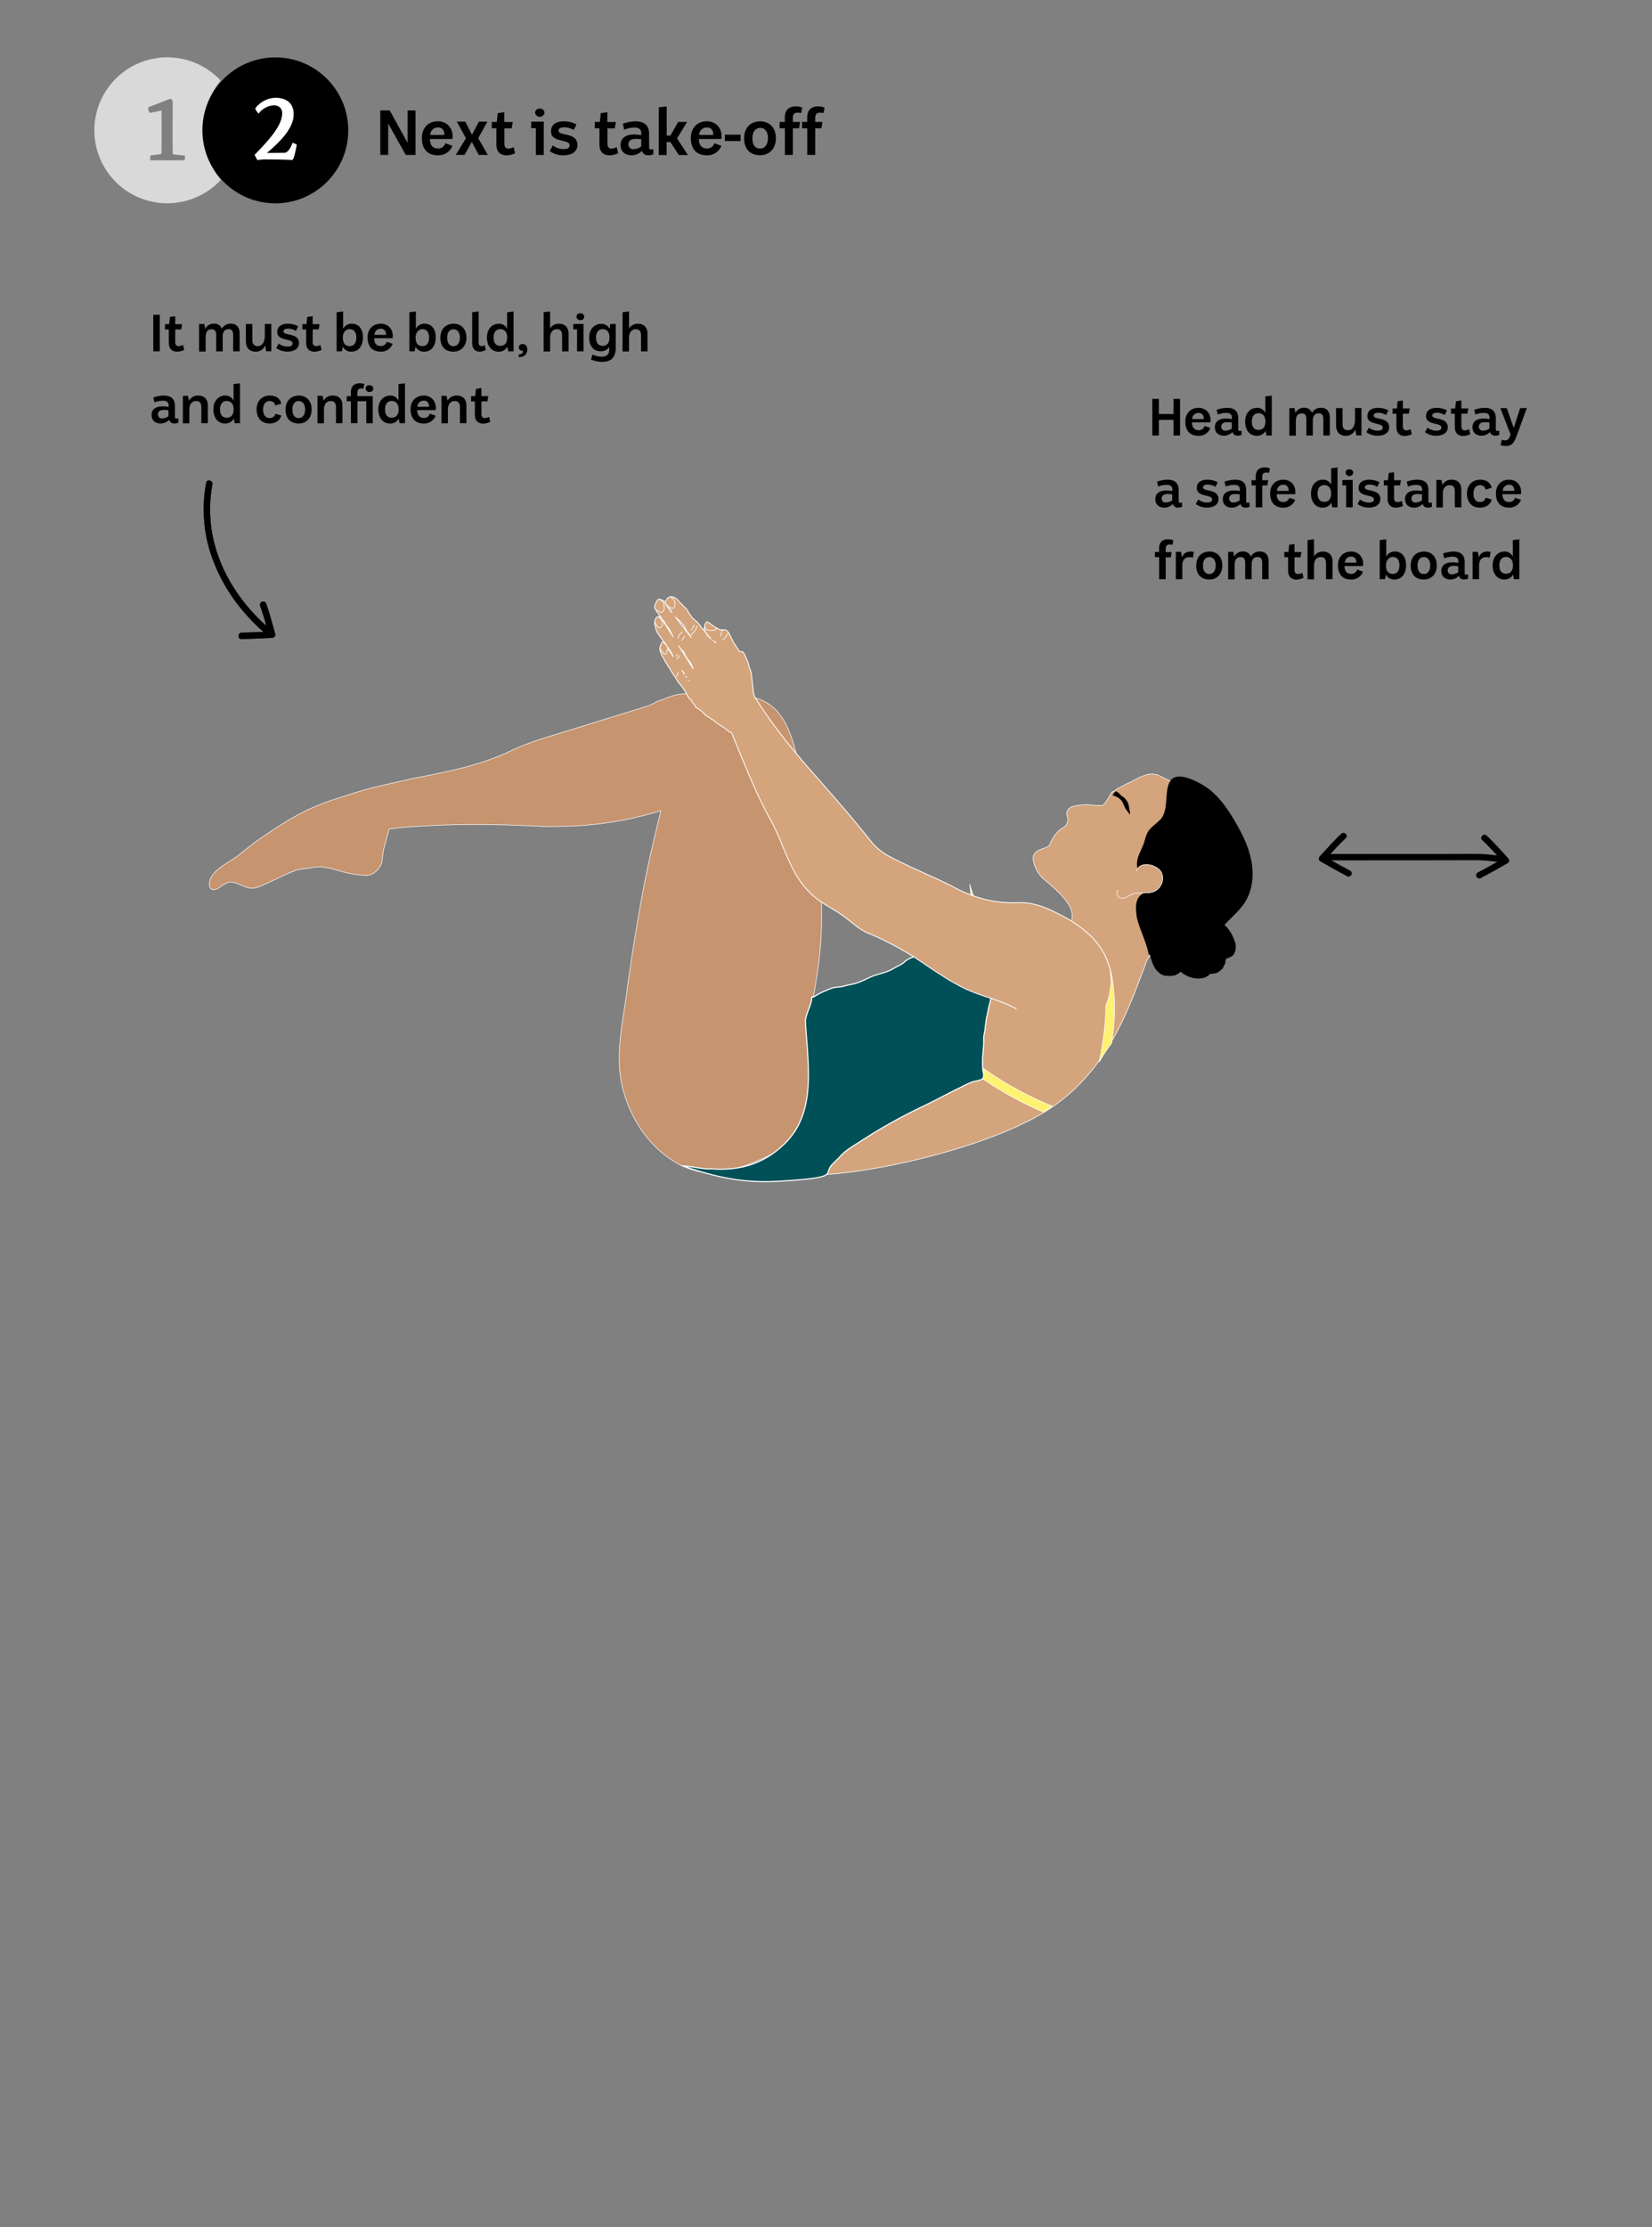 <svg id="Layer_1" data-name="Layer 1" xmlns="http://www.w3.org/2000/svg" viewBox="0 0 780 1051.14"><rect x="0" y="0" width="780" height="1051.14" fill="#808080" stroke="none"/><defs><style>.cls-1{fill:#fff171;stroke-width:0.3px;}.cls-1,.cls-2,.cls-3,.cls-4,.cls-5,.cls-6,.cls-7{stroke:#fff;stroke-miterlimit:10;}.cls-2,.cls-3,.cls-6,.cls-7{fill:#d4a47c;}.cls-2{stroke-width:0.31px;}.cls-3{stroke-width:0.28px;}.cls-4{fill:#c6946f;stroke-width:0.27px;}.cls-5{fill:#005058;stroke-width:0.53px;}.cls-6{stroke-width:0.41px;}.cls-7{stroke-width:0.32px;}.cls-8,.cls-9{fill:#fff;}.cls-8{opacity:0.7;}</style></defs><path class="cls-1" d="M461.4,427.44a102.16,102.16,0,0,1-3.55-10.15,96.15,96.15,0,0,1,.19,24.56c-1.11,9.89-3.41,19.85-7.6,28.27a39.44,39.44,0,0,1-3.5,5.81,27.65,27.65,0,0,1-2.1,2.55c-1.15,1.25-.67,3.14-1.14,4.86-.6,2.17,2,3.1,2.62,1a13.35,13.35,0,0,0,.43-3.28c5.42-5.89,8.87-14.5,11.13-23.11a111,111,0,0,0,3.53-30.07C461.41,427.7,461.4,427.57,461.4,427.44Z"/><path class="cls-2" d="M546.25,428.17c-1.45.71-2.92,0-4.41.1s-2.39.85-3.82,1.48c-3.15,1.39-6.43,3-9.67,4.15-3.46,1.2-8.21,3-10.05,6.51a63.89,63.89,0,0,0-2.45,6.53c-2.5-.14-5.19-.68-7.09-.76-3.06-.14-6.33.25-9.36-.15-1.89-.25-3.32-1.41-5.08-1.79s-3.05.08-4.71.15c-2.52.1-4.89-.48-7.39.08a48.28,48.28,0,0,0-6.5,2.48c-7.13,2.8-12.15,8.5-17.6,13.5-5.67,5.2-11.81,9.76-17.58,14.84-10.27,9-19.83,19.1-29.83,28.6-3.79,3.61-8.19,7.61-10.28,12.47-1.13,2.63-2,5.45-3,8.12-1.86,4.69-2.31,10.07-2.81,15.1-.26,2.51-28.06,13.13-27.18,15.46,1.13,3,14.16-.31,17.16-.4,30.88-.92,85.55-14.34,111.28-31.48,20.34-13.54,31.74-33.54,40.28-55.77l4.17-10.86c.55-1.43.91-3.23,1.84-4.45,1.23-1.63,5.84-4.55,7.81-3.44Z"/><path class="cls-3" d="M547.83,433.3c1.19-.44-.82,9.89.44,10.68s.2,2.3-.14,3.41c-.27.91-.09,1.83-.3,2.76a7.64,7.64,0,0,0-.47,2,6.51,6.51,0,0,0,1.84,4.37c1.42,1.17,3.47.84,5,1.79a5.8,5.8,0,0,1,1.5,1.7,2.77,2.77,0,0,1,1.25-1.21c3.66-1.82,7.7-1,11.6-1.49a19.78,19.78,0,0,0-.32-3.58,30.27,30.27,0,0,1-.35-5.63c0-1.7-.41-3.18.58-4.55.75-1.05,2.05-1.53,2.79-2.57a23,23,0,0,1,1.39-2.22,31.09,31.09,0,0,1,3.11-2.74c2.3-2,4.47-4.27,6.69-6.39a25.43,25.43,0,0,0,5.83-7.93,20.51,20.51,0,0,0,1.55-9.85,45.71,45.71,0,0,0-1.06-7.7A77.45,77.45,0,0,0,585,393.47c-1.68-3.91-5-7.67-8.08-10.52-2.3-2.11-4.17-4.48-6.74-6.36a26.47,26.47,0,0,0-8.69-3.79c-2.63-.73-4.67-2.16-7-3.5-1.14-.67-2.51-.8-3.73-1.46a30.67,30.67,0,0,0-4.44-2.13c-3-1-5.49.09-8.24,1.16-1.84.72-3.29,2-5.16,2.67a14.67,14.67,0,0,0-2.55,1.32c-.92.56-1.9.82-2.82,1.39-.45.27-.7.67-1.15,1s-.9.2-1.3.59a19.36,19.36,0,0,0-1.74,2.82,28.35,28.35,0,0,1-2.28,3.12,3.25,3.25,0,0,0-.27.32c-.06,0-.21-.06-.56,0a12.14,12.14,0,0,1-2.95,0c-2.53-.05-2.73-.5-5.62-.28a28.77,28.77,0,0,0-5.34.88,3.57,3.57,0,0,0-2.32,5,1.91,1.91,0,0,1,.16,1.31,4.92,4.92,0,0,1-1.58,3.27A19.64,19.64,0,0,0,500,392a19.11,19.11,0,0,0-3.5,4.66c-.74,1.41-.61,2.41-2.06,3.05-1,.45-2.13.86-3.19,1.27-2,.77-3.62,2.07-3.46,4.4a15.82,15.82,0,0,0,4.85,9.43c22.82,18.53,8.72,18.5,14.28,27.2,3.8,6,10.51,14.82,9.67,21.87"/><path d="M533.34,382.43c.09.37.14.74.2,1.11,0,.22.09.67-.08.85s-.06.09-.14,0-.09-.22-.13-.29a1.83,1.83,0,0,0-.18-.3c-.27-.37-.58-.71-.85-1.08-.16-.21-.34-.41-.49-.63-.87-1.4-1.31-3.14-2.34-4.43a7.46,7.46,0,0,0-4.05-2.21c.27-.47,1.1-2,1.69-1.93.84.13,2.2,1.91,2.95,2.37a6.78,6.78,0,0,1,2.89,3.74C533.07,380.56,533.12,381.52,533.34,382.43Z"/><path d="M573.2,453.79c0-2.62-.37-5.43,0-8,1.15-8.18,9.91-12.77,14.45-19.68,3.73-5.68,4.47-12.95,3.22-19.64s-4.32-12.88-7.75-18.75c-3.18-5.43-6.78-10.76-11.65-14.75-3.28-2.69-14-9.07-18.11-5.25s-1.19,13.74-5.05,18.56c-2,2.44-5,3.94-6.51,6.7a26,26,0,0,0-1.52,4.46c-.88,2.71-2.45,5.17-3.15,7.93s-.24,6.14,2.14,7.71a11.62,11.62,0,0,1,5.44-2.63c2-.24,2.08,1.08,2.7,3,.85,2.67.49,4.88-2.1,5.95s-5.62,1.62-7.39,3.79c-1.91,2.35-1.66,5.72-1.31,8.73.61,5.16,5.07,13.36,5.68,18.52,3.07.59,2.05.93,5.08,1.7,2.28.58,3-3.87,3.83-1.68a19.29,19.29,0,0,0,8.62,9.82c3.67,2,8.83,2.49,11.57-.67A8.71,8.71,0,0,0,573.2,453.79Z"/><path d="M552.42,367.75l.85.46.11-.19A3.28,3.28,0,0,0,552.42,367.75Z"/><path class="cls-3" d="M536.68,411.1c1.63-5.27,10.14-2.88,11.79.94a6.85,6.85,0,0,1-3.35,8.64c-3.23,1.46-7.15.15-10.47,1.4-1.75.66-3.35,2-5.22,1.89s-3-3.31-1.17-3.7"/><path d="M564.86,443.38a7.44,7.44,0,0,0,3.5.55,12.47,12.47,0,0,1,4.06.93,6.35,6.35,0,0,1,3.65,2.95,6.89,6.89,0,0,1,.63,4.15,6.72,6.72,0,0,1-1.34,3.54c-1,.92-3.18,1.31-4.41,1.83a7,7,0,0,1-4.77-.21,6.28,6.28,0,0,1-3.95-2.88,20.65,20.65,0,0,1-1.44-11c.19-1.82,2-3.51,3.52-4.48s4.19-2.15,6-2c3.48.26,5.1,4.28,5.53,7.21.26,1.76.34,3.56-1,4.95a10.39,10.39,0,0,1-4,2.29,19.11,19.11,0,0,1-5,1.59,6.74,6.74,0,0,1-2.75.1,22.38,22.38,0,0,0-3-.74,8.61,8.61,0,0,1-3.27-1.16,3.38,3.38,0,0,1-1.64-2.08,10.93,10.93,0,0,1-.75-3.08c-.06-.67.12-1.34.11-2,0-1.15,0-1.17,1.19-1.72"/><path d="M570,444.25c1-1.09,2.39-1.07,3.77-1a6.28,6.28,0,0,0,1.44,0,2,2,0,0,1,1.89.73c1.34,1.37,1.61,3.64,1.92,5.41a6.56,6.56,0,0,1,.17,2.29c-.12.7-.51,1.33-.62,2a4.31,4.31,0,0,1-.12,1.18c-.17.42-.52.72-.67,1.15a2.67,2.67,0,0,1-.5,1.11,10,10,0,0,1-1,.86,5.15,5.15,0,0,1-2,1.29,15.38,15.38,0,0,1-2.43.39,6.92,6.92,0,0,1-1.11-.09c-.46-.05-.9.07-1.35,0a6.47,6.47,0,0,1-3.21-1.77c-1.83-1.44-2.69-4-3.44-6.16a12,12,0,0,1-.59-5.23,28.48,28.48,0,0,1,.64-2.88,10.36,10.36,0,0,1,.79-2.61,8.84,8.84,0,0,1,1.84-2.37,20.37,20.37,0,0,1,2.44-2.12,6.52,6.52,0,0,1,3-.9,8.53,8.53,0,0,0,1.68.06,5.82,5.82,0,0,1,1.72-.25,6.93,6.93,0,0,1,5.3,2.64,22.76,22.76,0,0,1,2.43,3.81c.38.89.71,1.8,1.07,2.7a6.07,6.07,0,0,1,.4,3,4.32,4.32,0,0,1-.4,1.77,5.72,5.72,0,0,1-.79,1.56c-1.23,1.18-2.87,1.29-4.2,2.18a6.1,6.1,0,0,1-.75.56c-.45.22-.95.37-1.41.56a11.34,11.34,0,0,1-2.32.79,7.12,7.12,0,0,1-2.76,0,3.75,3.75,0,0,1-2.53-1.81,10.46,10.46,0,0,1-1.91-3.36,13.6,13.6,0,0,1-.38-5.12,10.42,10.42,0,0,1,1.5-5,11,11,0,0,1,1.62-2.21,11.71,11.71,0,0,1,2.12-1.25c1.54-.82,3.44-.44,5.08-.27a3.86,3.86,0,0,1,1.4.18c.21.16.29.65.39.89"/><path d="M550.74,445.25c1-1.09,2.39-1.07,3.77-1a6.28,6.28,0,0,0,1.44,0,2,2,0,0,1,1.89.72c1.34,1.38,1.61,3.65,1.92,5.42a6.56,6.56,0,0,1,.17,2.29c-.12.7-.51,1.33-.62,2a4.31,4.31,0,0,1-.12,1.18c-.17.42-.52.72-.67,1.15a2.67,2.67,0,0,1-.5,1.11,10,10,0,0,1-1,.86,5.15,5.15,0,0,1-2,1.29,15.38,15.38,0,0,1-2.43.39,8.3,8.3,0,0,1-1.11-.09c-.46-.05-.9.07-1.36,0a6.48,6.48,0,0,1-3.2-1.77c-1.83-1.44-2.69-4-3.44-6.16a12,12,0,0,1-.59-5.23,28.48,28.48,0,0,1,.64-2.88,10.36,10.36,0,0,1,.79-2.61,8.84,8.84,0,0,1,1.84-2.37,20.37,20.37,0,0,1,2.44-2.12,6.52,6.52,0,0,1,3-.9,8.53,8.53,0,0,0,1.68.06,5.82,5.82,0,0,1,1.72-.25,6.93,6.93,0,0,1,5.3,2.64,22.76,22.76,0,0,1,2.43,3.81c.38.89.7,1.8,1.07,2.7a6.07,6.07,0,0,1,.4,3,4.32,4.32,0,0,1-.4,1.77,5.72,5.72,0,0,1-.79,1.56c-1.23,1.18-2.87,1.29-4.2,2.18a6.1,6.1,0,0,1-.75.56c-.45.22-1,.37-1.41.56a11.34,11.34,0,0,1-2.32.79,7.12,7.12,0,0,1-2.76,0,3.75,3.75,0,0,1-2.53-1.81,10.46,10.46,0,0,1-1.91-3.36,13.6,13.6,0,0,1-.38-5.12,10.46,10.46,0,0,1,1.5-5,11.25,11.25,0,0,1,1.62-2.2,11.71,11.71,0,0,1,2.12-1.25c1.54-.82,3.44-.44,5.08-.27a3.86,3.86,0,0,1,1.4.18c.21.16.29.65.39.88"/><path class="cls-4" d="M382.22,480.65c4.72-25.74,6.7-37.33,5.21-63.74-.77-13.63-3.83-27-7.05-40.21-2.79-11.45-4.07-25-9.65-35.48-6.73-12.62-17.3-13.29-29.85-13.55-2.31-.05-4.73-.09-7.19-.11a24.72,24.72,0,0,0-4.36-1.44,8.28,8.28,0,0,1-5.26,1.43c-5.08-.36-9.76,2.24-14.46,3.81l-.4.28a21.26,21.26,0,0,1-5.31,2.18l-36.53,11.31c-8.73,2.7-17.86,5.24-26,9.17-14.8,7.17-31.13,10.16-47.57,13.36a.22.22,0,0,1,0,.08c-21.94,4.71-23.38,5.59-33.65,8.81-12.13,3.79-20.28,7.95-30.79,14.91a151.55,151.55,0,0,0-15.7,11.38c-4,3.44-10.56,6.13-13.49,10.46-2.34,3.47-1.67,8.88,3.4,5.63a16.37,16.37,0,0,1,3.94-2.35c3.84-1.12,7.5,2.67,11.5,2.66a12.45,12.45,0,0,0,4.73-1.31c5.09-2.16,10.11-4.85,15.21-6.87,2.8-1.1,5.48-.88,8.3-1.54,5.47-1.28,11.37,1.26,16.7,2.48a50.35,50.35,0,0,0,7.73,1.12,6.77,6.77,0,0,0,5.58-1.68,8.32,8.32,0,0,0,3.25-5.68,31.25,31.25,0,0,1,.79-5.46c.82-3,1.53-6.09,2.53-9,8.36-1.33,26.93-2,33-2.08,13.42-.19,26.69.16,40,.89,4.95,0,9.91-.07,14.84-.28A168.05,168.05,0,0,0,312,382.66c-2.81,11.89-5.71,23.76-8,35.72q-4.71,24.94-8.09,50.1c-1.94,14.39-5.54,29.86-2.13,44.22,3.24,13.71,11,25.88,21.44,33.44,6.56,4.78,14.26,7.76,22,7.4,10.74-.5,34.57-10.25,42-19.31C395.77,514,379,498,382.22,480.65Z"/><path class="cls-5" d="M468.33,463.24A10.7,10.7,0,0,0,465,461.7a21.91,21.91,0,0,1-4-2.21,35.35,35.35,0,0,1-7.25-6.1c-1.41-1.5-2.61-3.2-4.1-4.65-1.26-1.24-3-1.64-4.6-2.27l-.3-.66c-1-.4-2.37.69-3.24,1-1.86.73-3.79,1.16-5.62,2a40.93,40.93,0,0,0-3.62,2.29c-1.58.95-3.36,1.31-4.75,2.53a12.47,12.47,0,0,1-3.13,2.16c-1.59.72-3.07,1.76-4.67,2.44-3,1.27-6.27,1.74-9.22,3.16s-5.47,2.71-8.78,3.28c-1.44.24-2.8.7-4.23,1s-2.83.22-4.18.58-2.69,1.07-4,1.56a25.86,25.86,0,0,0-4.15,2.15c-.78.46-.3.47-1.88.66,0,3.86-3,7.89-3,11.74,1.22,20.44,5.27,42.59-9.66,57.31-9.54,9.4-20.78,13.09-35.06,12-2.44.4-10.43-1.44-13.07-1.32,24.91,8.54,37.39,8,55.1,6.47,17.46-1.53,11.4-2.93,15.32-7.17,1.28-1.38,2.63-2.54,3.88-3.92,2.62-2.9,6.33-5,9.59-7.07q5.46-3.57,11.1-6.84,9.09-5.28,18.58-9.77c5.91-2.79,11.6-6,17.51-8.82a58.32,58.32,0,0,1,5.36-2.54c1.33-.49,4.33-.6,5.21-1.78.71-1,0-3-.12-4.16-.11-1.4-.11-2.66-.11-4,0-3.39.68-6.69.55-10.05-.08-2,.51-3.5.7-5.39.15-1.48.31-2.88.56-4.36s.67-3,.93-4.55.68-2.68,1-4.08a34.65,34.65,0,0,0,.75-5.67C468.5,465.15,469.58,464.34,468.33,463.24Z"/><path class="cls-6" d="M522.22,474.61c5.84-5.77,2.27-18.76-1.25-25.08-4.34-7.78-11.81-13.24-19.55-17.32-6.81-3.6-12.94-6.38-20.69-6.17a57.9,57.9,0,0,1-15.84-1.56,63.12,63.12,0,0,1-14.56-5.79c-7.1-3.76-19.69-8.84-30.46-14.5a27.62,27.62,0,0,1-8.76-7.25c-24.08-30.17-37.33-40.78-54.54-67.59a9.52,9.52,0,0,1-.81-2.43c-.12-.9-.22-1.81-.31-2.72-.17-1.54-.34-3.05-.53-4.6a18,18,0,0,0-.23-2c-.13-.58-.41-1.17-.5-1.76l-.41-.71c-.16-.66-.24-1.36-.43-2a10,10,0,0,0-.72-1.75c-.12-.23-.23-.46-.34-.7s-.27-.8-.46-1.17a13.72,13.72,0,0,0-.79-1.47c-.33-.48-.78-.39-1.24-.47a1.49,1.49,0,0,1-1.1-.74c-.3-.48-.63-.92-.94-1.4-.2-.3-.34-.61-.55-.9s-.35-.53-.53-.78a16.17,16.17,0,0,1-1-1.84l-.49-.92a7.2,7.2,0,0,1-.33-.88,3.16,3.16,0,0,0-.39-.7c-.17-.25-.29-.55-.46-.79a3.85,3.85,0,0,0-1.26-1.19,1.37,1.37,0,0,0-.46-.21c-.22,0-.5,0-.73,0a6.36,6.36,0,0,1-1.51,0,7.26,7.26,0,0,1-1.31-.65l-1.18-.61c-.3-.15-.52-.39-.8-.56a2.66,2.66,0,0,1-.64-.35c-.16-.17-.36-.28-.53-.46s-.22-.3-.41-.4a7.18,7.18,0,0,0-1.1-.57c-.55-.19-.82.37-1.08.86a2.3,2.3,0,0,0-.24.86,9.46,9.46,0,0,0-.21,1.51.61.61,0,0,0,.07.38c.05.07.13.11.17.19s0,.21,0,.32a.79.79,0,0,0,.11.29,10.34,10.34,0,0,0,1.24,1.74c.52.6,1,1.18,1.58,1.75l.11.11c-.25-.21-.51-.42-.75-.65a11.07,11.07,0,0,1-1.37-1.52,15,15,0,0,0-1.15-1.74,1.85,1.85,0,0,1-.28-.28c-.18-.23-.37-.47-.57-.68a3.78,3.78,0,0,0-.43-.38,3.92,3.92,0,0,1-.39-.58,11,11,0,0,0-.83-1.16,8,8,0,0,0-1.8-1.78c-.21-.11-.29-.31-.46-.48a4.87,4.87,0,0,0-.5-.4,2,2,0,0,1-.45-.38,5.79,5.79,0,0,1-.42-.67c-.26-.41-.61-.74-.85-1.17s-.54-.83-.78-1.26a7.68,7.68,0,0,0-.75-1.16c-.13-.16-.32-.21-.46-.34s-.24-.28-.36-.4c-.3-.31-.6-.57-.89-.9a14.19,14.19,0,0,0-1-1.05c-.56-.55-1.1-1.14-1.63-1.77a5.69,5.69,0,0,0-1.84-1.08,2.21,2.21,0,0,0-2.24.29,3.22,3.22,0,0,0-1.3,1.85,2.13,2.13,0,0,0,0,1.12c-.07-.2-.19-.42-.28-.61a1.86,1.86,0,0,0-1-1,2.19,2.19,0,0,0-.49-.23,5.26,5.26,0,0,1-.66-.25,2.38,2.38,0,0,0-.69-.12c-.4,0-.58.18-.84.52a9.7,9.7,0,0,0-.84,1.52,3.35,3.35,0,0,0-.41,1.66,4,4,0,0,0,.81,1.76,20.33,20.33,0,0,0,1.3,1.93c.36.46.7.9,1,1.38a14.41,14.41,0,0,0,1.22,1.63c.49.55.75,1.4,1.2,2,.23.32.49.59.73.9s.35.57.55.82a7.24,7.24,0,0,1,1,1.92,6.94,6.94,0,0,0,.51,1,6.93,6.93,0,0,1,.43.75l-5.38-8.5a.86.86,0,0,0-.38-.51c-.11-.08-.14-.17-.23-.26a1.51,1.51,0,0,0-1.12-.29c-1,.08-1.41,1.4-1.6,2.44a3.86,3.86,0,0,0,.19,1.94c.23.67.32,1.38.54,2.05a5.38,5.38,0,0,0,.84,1.57,11.34,11.34,0,0,1,1,1.57,25.09,25.09,0,0,0,2.24,2.87l.61.84c.15.22.24.5.38.73.41.65.87,1.24,1.3,1.86a6.3,6.3,0,0,1,.61,1c.16.34.38.64.52,1s.35.71.53,1.06l-4.25-6.57c-.18-.09-.21-.55-.44-.46s-.23.14-.36.19-.28,0-.39.15a.77.77,0,0,0-.17.35c-.16.48-.43.89-.61,1.37a3.36,3.36,0,0,0-.14,1.45,4.56,4.56,0,0,0,.56,1.9c.16.3.21.64.36.95s.37.65.56,1,.36.52.5.79a7.91,7.91,0,0,0,.42.82c.21.3.34.66.54.95a4.55,4.55,0,0,1,.51.78,7.78,7.78,0,0,0,1,1.55c.3.38.48.92.78,1.32s.52.93.83,1.36.67,1,1,1.55c.13.19.32.31.45.52a8.2,8.2,0,0,0,.4.78c.32.46.57,1,.9,1.45s.71.65,1,1.05a12.19,12.19,0,0,1,.93,1.37,12.62,12.62,0,0,0,.84,1.06c.18.25.29.54.45.8a11.3,11.3,0,0,1,.65,1.19c.24.5.51.93.78,1.4a3.76,3.76,0,0,0,1,1,2.28,2.28,0,0,1,.49.69,7.84,7.84,0,0,0,.48.74,2,2,0,0,0,.3.49,3.43,3.43,0,0,1,.62.64,6.94,6.94,0,0,0,.51,1,10.83,10.83,0,0,0,1.59,1.13c.19.14.39.24.58.38a20.12,20.12,0,0,1,1.85,1.64,9.31,9.31,0,0,0,1.13,1.05c.37.24.7.35,1.06.63.88.69,1.88,1.17,2.77,1.88.27.22.49.54.77.74s.85.45,1.24.8a22.91,22.91,0,0,0,2.41,1.55c.89.6,1.69,1.33,2.54,2l.09,0c.31.12.61.2.92.29,5.79,14.05,11.28,28.34,18.53,41.39,5.61,10.1,8.64,23.09,16.31,31.83,6.47,7.38,10.08,7.84,17.89,13.33,3.94,2.77,7.36,6.4,11.87,8.19a141.91,141.91,0,0,1,26.48,14.51c6.6,4.42,13.19,8.95,20.46,12.23,7.53,3.39,15.85,4.88,23.05,9.06M320.51,292.65a6.28,6.28,0,0,1,1,1.08,6.58,6.58,0,0,0,1,1,4.78,4.78,0,0,1,.93,1.62,13.39,13.39,0,0,0,.78,1.51,30.33,30.33,0,0,1,2.16,3.08l-7.44-9.63a3.17,3.17,0,0,0,.49.48C319.79,292.09,320.14,292.37,320.51,292.65Zm-5.29-6.14a8,8,0,0,1,1.54,1.73c.18.3.34.62.51.93C316.43,288.07,315.72,287.15,315.22,286.51Zm6.72,29.85a8.63,8.63,0,0,1,1.26,1.94Zm1.93,2.85a3.85,3.85,0,0,1,.39.55Zm1.38,1.92c.07,0,.13,0,.13.1S325.34,321.22,325.25,321.13Zm-4.86-16.41c.06.07.13.14.18.21s.22.46.38.67a7.41,7.41,0,0,0,1.69,1.83c.38.24.31.71.57,1.17s.54,1.13.83,1.59c.57.92,1.12,1.4,1.69,2.33.27.46.61.68.78,1.24a7,7,0,0,1,.47,1.12c0-.08.31.77.27.69Zm17-1.77a3.22,3.22,0,0,0-.28-.24,2.06,2.06,0,0,1,1,.89C338,303.36,337.58,303.11,337.4,303Z"/><path class="cls-7" d="M341.05,302.1a3.2,3.2,0,0,0,1.11-.87c.2-.27.38-.58.56-.87s.33-.45.5-.68.68-.54.6-1.14"/><path class="cls-7" d="M340.16,300.32a7.57,7.57,0,0,1,.51-1.76c.07-.19.13-.38.2-.56s.3-.45.34-.68"/><path class="cls-7" d="M316.61,281.68a18.09,18.09,0,0,1,1.49,1.4,3.53,3.53,0,0,1,.43,1.08,3.62,3.62,0,0,1,.12,1.5,3.16,3.16,0,0,1-.45,1.16c-.61.67-1.47.06-2.07-.28a4.94,4.94,0,0,1-1-.76c-.13-.12-.21-.28-.34-.41a4.23,4.23,0,0,1-.76-.91"/><path class="cls-7" d="M311.63,282.94a13.38,13.38,0,0,1,1.11.91,2.2,2.2,0,0,1,.66,1.27c.08.39.08.8.16,1.19,0,.1.07.17.09.28a3.19,3.19,0,0,1-.06.53,2.42,2.42,0,0,1-.52,1.4c-.22.28-.57.66-.93.57a4.89,4.89,0,0,1-1-.53c-.25-.14-2.11-1.06-1.86-1.29a5,5,0,0,0-.18-.93"/><path class="cls-7" d="M311,291.14c.22.17.66.77.87,1a3.34,3.34,0,0,1,.7,1.09,3.92,3.92,0,0,1,.29.74,4.11,4.11,0,0,1,0,.78c0,.25-.18.35-.29.54a2.13,2.13,0,0,1-.31.47c-.11.13-.16.28-.29.37a1.27,1.27,0,0,1-.41.15,1,1,0,0,1-.83-.29,5.17,5.17,0,0,1-.75-1c-.12-.17-.25-.31-.37-.49a5.1,5.1,0,0,1-.46-.86c.14,0,.14-1.14.26-1"/><path class="cls-7" d="M323.19,300.21a4.9,4.9,0,0,1-.56,1.15,2.38,2.38,0,0,1-.94,1"/><path class="cls-7" d="M322.34,298.32a3.33,3.33,0,0,0-.56.36,2.91,2.91,0,0,0-.89.86,4.52,4.52,0,0,0-.68,1.5,1.51,1.51,0,0,1-.08.48"/><path class="cls-7" d="M320,308.7c-.18.23-.34.49-.52.72a.57.57,0,0,1,.27-.32"/><path class="cls-7" d="M321,309.33c-.35.46-.7.95-1.08,1.37a1.52,1.52,0,0,1-.52.43"/><path class="cls-7" d="M320.28,317.14a9.11,9.11,0,0,1-.55,1.57c-.08.18-.28.44-.23.66"/><path class="cls-7" d="M327.94,294.93c-.14.28-1,1.73-1.21,2-.59.87-.13.11-.17.2"/><path class="cls-7" d="M329.14,295.35a6.53,6.53,0,0,1-2.33,3.76c-.23.16-.28.54-.47.76"/><path class="cls-7" d="M314.28,304c.07.17.8,1.15.85,1.33a2.27,2.27,0,0,1,.11.78,7.15,7.15,0,0,1-.47,1.7c-.14.43-.29.89-.71,1a1.2,1.2,0,0,1-1-.61c-.29-.4-.55-.78-.82-1.2-.15-.23-.7-1-.65-1.33"/><path class="cls-7" d="M337.67,296c1.13.84-.36,1.5-.91,1.52-1.25.05-3.88.16-4-2.08"/><path class="cls-1" d="M469,507.5q-2.36-1.56-4.65-3.21a27,27,0,0,1,.2,3,2.87,2.87,0,0,1-.66,1.78,161.82,161.82,0,0,0,28.88,15.87c1.45-.83,2.7-1.91,4-2.86A161.07,161.07,0,0,1,469,507.5Z"/><path class="cls-1" d="M522.08,474.62c.08,8.91-1.33,17.87-3.05,26.58a70.39,70.39,0,0,1,5.77-8.69c.42-2.77.79-5.54,1.05-8.34a85,85,0,0,0-.53-20.84,36,36,0,0,0-1.18-5.19,31.16,31.16,0,0,1,.45,4.63,17,17,0,0,1-.39,3.73A21,21,0,0,1,522.08,474.62Z"/><path d="M699.81,396.51c3.6,3.38,6.85,7.09,10.18,10.73l.3-2.36c-2.2,1.18-4.33,2.46-6.51,3.68-2,1.12-4.09,2.16-6.1,3.3a1.5,1.5,0,0,0,1.51,2.59c2-1.14,4.08-2.18,6.1-3.3,2.18-1.22,4.32-2.5,6.51-3.68a1.52,1.52,0,0,0,.31-2.36c-3.33-3.63-6.58-7.34-10.17-10.72-1.41-1.32-3.54.8-2.13,2.12Z"/><path d="M633.29,393.51c-3.6,3.37-6.85,7.09-10.18,10.72a1.52,1.52,0,0,0,.31,2.36c2.19,1.18,4.33,2.46,6.51,3.67,2,1.13,4.08,2.17,6.1,3.3a1.5,1.5,0,0,0,1.51-2.59c-2-1.13-4.08-2.17-6.1-3.3-2.17-1.21-4.31-2.49-6.51-3.67l.31,2.35c3.32-3.63,6.57-7.34,10.17-10.72,1.41-1.33-.72-3.45-2.12-2.12Z"/><path d="M709.47,404c-2.45-.19-4.89-.52-7.34-.74-2.65-.24-5.3-.24-8-.24-5.37,0-10.74.05-16.11.05H628a1.5,1.5,0,0,0,0,3c21.39,0,42.79,0,64.18-.05,2.93,0,5.88-.07,8.81.14s5.64.62,8.48.84c1.92.14,1.91-2.86,0-3Z"/><path d="M547.16,188.28v7.13h6.9v-7.13h3.11v17.26h-3.11v-7.35h-6.9v7.35h-3.09V188.28Z"/><path d="M571.5,202a5.77,5.77,0,0,1-5.58,3.7c-4.34,0-6.26-2.71-6.26-6.76s2.71-6.53,6.44-6.43c3,.07,5.74,2.34,5.45,6.46l0,.39h-8.73c0,2.2.94,3.7,3.18,3.7a2.89,2.89,0,0,0,2.79-2.05Zm-3.13-4.22c0-2-1-2.93-2.54-2.88a2.87,2.87,0,0,0-2.91,2.88Z"/><path d="M574.44,193.43a15.39,15.39,0,0,1,4.88-.93c3.89,0,5.32,1.92,5.32,4.93v5.23a.65.65,0,0,0,.62.74,2.61,2.61,0,0,0,1-.15v2a4.85,4.85,0,0,1-2,.4,2.34,2.34,0,0,1-2.34-1.75,5.62,5.62,0,0,1-3.89,1.75c-2.52,0-4.39-1.28-4.42-4s2-4.09,5.25-4.09a20,20,0,0,1,2.79.24v-.76c0-1.41-.89-2.17-2.66-2.15a10.41,10.41,0,0,0-4,.79Zm7.15,6a14.18,14.18,0,0,0-2.52-.14c-1.48.07-2.42.76-2.44,2.07a1.82,1.82,0,0,0,2.1,1.9,5.09,5.09,0,0,0,2.86-1Z"/><path d="M600.48,186.7v18.84h-2.57l-.34-2.22a4.53,4.53,0,0,1-4.12,2.37c-3.48.05-5.55-2.84-5.55-6.63,0-4.64,3-6.56,5.53-6.56a4.11,4.11,0,0,1,4,2.44V187.1ZM591.06,199c0,2.2.86,3.92,3.15,3.92s3.26-1.72,3.26-3.89c0-2.94-1.58-4-3.28-4S591.06,196.2,591.06,199Z"/><path d="M611.21,192.62l.44,2.29a4.34,4.34,0,0,1,4-2.44,3.75,3.75,0,0,1,3.84,2.39,4.58,4.58,0,0,1,4.17-2.39c3,0,4.22,2,4.22,4.64v8.43h-3.06v-7.45c0-2-.47-3-2.15-3-2.21,0-2.81,1.68-2.81,3.58v6.9h-3.05v-7.45c0-2-.47-3-2.15-3-2.37,0-2.83,1.9-2.83,4v6.51h-3.06V192.62Z"/><path d="M633.88,192.62v7.45c0,2,.78,3,2.58,3,2.35,0,3.31-2.42,3.31-4.86v-5.62h3.06v12.92h-2.45l-.44-2.81a4.71,4.71,0,0,1-4.46,3c-3.16,0-4.66-1.95-4.66-5.2v-7.87Z"/><path d="M646.33,201.84a6.68,6.68,0,0,0,4.19,1.43c1.48,0,2.35-.44,2.35-1.5,0-2.52-7.48-.84-7.23-5.57.1-2.32,1.8-3.7,5.23-3.7a10.49,10.49,0,0,1,4.66,1.21l-1.09,2.17a7.31,7.31,0,0,0-3.69-1.07c-1.21,0-2.22.4-2.17,1.41.14,2.05,7.32.47,7.32,5.45,0,2.66-2.39,4-5.45,4a8.86,8.86,0,0,1-5.3-1.68Z"/><path d="M662.36,189v3.77h3.26l-.42,2.47h-2.84v5.92c0,1.4.64,2,1.68,2a5.72,5.72,0,0,0,2-.57l.56,2.34a8.1,8.1,0,0,1-3.28.84c-3,0-4-2-4-4.14v-6.34h-1.8v-2.47h2l.37-3.42Z"/><path d="M674,201.84a6.73,6.73,0,0,0,4.2,1.43c1.48,0,2.34-.44,2.34-1.5,0-2.52-7.47-.84-7.23-5.57.1-2.32,1.8-3.7,5.23-3.7a10.49,10.49,0,0,1,4.66,1.21l-1.08,2.17a7.36,7.36,0,0,0-3.7-1.07c-1.21,0-2.22.4-2.17,1.41.15,2.05,7.32.47,7.32,5.45,0,2.66-2.39,4-5.45,4a8.86,8.86,0,0,1-5.3-1.68Z"/><path d="M690,189v3.77h3.25l-.42,2.47H690v5.92c0,1.4.64,2,1.67,2a5.72,5.72,0,0,0,1.95-.57l.57,2.34a8.1,8.1,0,0,1-3.28.84c-3,0-4-2-4-4.14v-6.34h-1.8v-2.47h1.94l.38-3.42Z"/><path d="M696.05,193.43a15.46,15.46,0,0,1,4.89-.93c3.89,0,5.32,1.92,5.32,4.93v5.23a.65.65,0,0,0,.62.74,2.61,2.61,0,0,0,1-.15v2a4.89,4.89,0,0,1-2,.4,2.34,2.34,0,0,1-2.34-1.75,5.65,5.65,0,0,1-3.9,1.75c-2.51,0-4.39-1.28-4.41-4s2-4.09,5.25-4.09a20,20,0,0,1,2.79.24v-.76c0-1.41-.89-2.17-2.66-2.15a10.41,10.41,0,0,0-4,.79Zm7.16,6a14.18,14.18,0,0,0-2.52-.14c-1.48.07-2.42.76-2.44,2.07a1.82,1.82,0,0,0,2.09,1.9,5.1,5.1,0,0,0,2.87-1Z"/><path d="M711.44,192.62l3.18,9.12h.2l2.91-9.12h3.16l-4.79,13.12c-1.57,4.31-3.05,5.4-7.61,4.44l.54-2.59c2.91.71,3.3,0,4.21-2.49l-4.85-12.48Z"/><path d="M546.31,227.35a15.36,15.36,0,0,1,4.88-.94c3.89,0,5.32,1.92,5.32,4.93v5.23a.65.65,0,0,0,.62.74,2.41,2.41,0,0,0,1-.15v2.05a5,5,0,0,1-2,.39,2.34,2.34,0,0,1-2.34-1.75,5.62,5.62,0,0,1-3.89,1.75c-2.52,0-4.39-1.28-4.42-4s2-4.09,5.26-4.09a19.84,19.84,0,0,1,2.78.25V231c0-1.4-.89-2.17-2.66-2.14a10.47,10.47,0,0,0-4,.79Zm7.15,6a13.13,13.13,0,0,0-2.52-.15c-1.48.07-2.41.77-2.44,2.07a1.81,1.81,0,0,0,2.1,1.9,5.1,5.1,0,0,0,2.86-1Z"/><path d="M565.77,235.76a6.68,6.68,0,0,0,4.19,1.43c1.48,0,2.34-.45,2.34-1.51,0-2.51-7.47-.84-7.22-5.57.09-2.32,1.8-3.7,5.22-3.7a10.49,10.49,0,0,1,4.66,1.21l-1.08,2.17a7.25,7.25,0,0,0-3.7-1.06c-1.21,0-2.22.39-2.17,1.4.15,2.05,7.32.47,7.32,5.45,0,2.67-2.39,4-5.45,4a8.82,8.82,0,0,1-5.3-1.67Z"/><path d="M578.17,227.35a15.42,15.42,0,0,1,4.88-.94c3.9,0,5.33,1.92,5.33,4.93v5.23a.65.65,0,0,0,.62.74,2.45,2.45,0,0,0,1-.15v2.05a5.09,5.09,0,0,1-2,.39,2.33,2.33,0,0,1-2.34-1.75,5.67,5.67,0,0,1-3.9,1.75c-2.51,0-4.39-1.28-4.41-4s2-4.09,5.25-4.09a19.85,19.85,0,0,1,2.79.25V231c0-1.4-.89-2.17-2.67-2.14a10.39,10.39,0,0,0-4,.79Zm7.15,6a13,13,0,0,0-2.51-.15c-1.48.07-2.42.77-2.44,2.07a1.81,1.81,0,0,0,2.09,1.9,5.07,5.07,0,0,0,2.86-1Z"/><path d="M592.9,226.66v-1.75c0-2.64,1.38-4.29,4.26-4.29a6.74,6.74,0,0,1,2.44.44l-.39,2.14a7.24,7.24,0,0,0-1.31-.14c-1.36,0-1.92.56-1.92,2.34v1.26h2.81l-.4,2.46H596v10.33H592.9V229.12h-2v-2.46Z"/><path d="M611.54,235.9a5.76,5.76,0,0,1-5.57,3.7c-4.34,0-6.27-2.71-6.27-6.75s2.72-6.54,6.44-6.44c3,.07,5.74,2.34,5.45,6.46l-.05.39h-8.73c0,2.2.94,3.7,3.18,3.7a2.88,2.88,0,0,0,2.79-2Zm-3.13-4.21c.05-2-1-2.94-2.54-2.89a2.88,2.88,0,0,0-2.91,2.89Z"/><path d="M631.52,220.62v18.83H629l-.34-2.21a4.53,4.53,0,0,1-4.12,2.36c-3.48.05-5.55-2.83-5.55-6.63,0-4.64,3-6.56,5.52-6.56a4.11,4.11,0,0,1,4,2.44V221Zm-9.42,12.32c0,2.2.86,3.93,3.15,3.93s3.26-1.73,3.26-3.9c0-2.93-1.58-4-3.28-4S622.1,230.11,622.1,232.94Z"/><path d="M638.67,226.53v12.92h-3.08V229.07h-1.8v-2.54Zm-1.55-5a1.65,1.65,0,0,1,1.82,1.56,1.82,1.82,0,0,1-3.62,0A1.59,1.59,0,0,1,637.12,221.5Z"/><path d="M642.17,235.76a6.73,6.73,0,0,0,4.2,1.43c1.48,0,2.34-.45,2.34-1.51,0-2.51-7.47-.84-7.23-5.57.1-2.32,1.8-3.7,5.23-3.7a10.49,10.49,0,0,1,4.66,1.21l-1.08,2.17a7.3,7.3,0,0,0-3.7-1.06c-1.21,0-2.22.39-2.17,1.4.15,2.05,7.32.47,7.32,5.45,0,2.67-2.39,4-5.45,4a8.82,8.82,0,0,1-5.3-1.67Z"/><path d="M658.21,222.88v3.78h3.25l-.42,2.46h-2.83V235c0,1.41.64,2,1.67,2a5.5,5.5,0,0,0,2-.57l.57,2.34a7.94,7.94,0,0,1-3.28.84c-3,0-4-2-4-4.14v-6.34h-1.8v-2.46h1.95l.37-3.43Z"/><path d="M664.22,227.35a15.43,15.43,0,0,1,4.89-.94c3.89,0,5.32,1.92,5.32,4.93v5.23a.65.65,0,0,0,.62.74,2.41,2.41,0,0,0,1-.15v2.05a5,5,0,0,1-2,.39,2.34,2.34,0,0,1-2.34-1.75,5.64,5.64,0,0,1-3.89,1.75c-2.52,0-4.39-1.28-4.42-4s2-4.09,5.25-4.09a19.85,19.85,0,0,1,2.79.25V231c0-1.4-.89-2.17-2.66-2.14a10.41,10.41,0,0,0-4,.79Zm7.16,6a13.13,13.13,0,0,0-2.52-.15c-1.48.07-2.42.77-2.44,2.07a1.81,1.81,0,0,0,2.1,1.9,5.1,5.1,0,0,0,2.86-1Z"/><path d="M680.6,226.53l.47,2.3a4.76,4.76,0,0,1,4.41-2.42c3,0,4.49,2,4.49,4.61v8.43h-3.06V232c0-2-.74-3-2.41-3-2.35,0-3.26,1.9-3.26,4v6.51h-3.06V226.53Z"/><path d="M704.33,235.83c-.84,2.64-3,3.77-5.63,3.77-4.24,0-6.06-3.15-6.06-6.61,0-4.21,2.61-6.51,6.14-6.58,3.1-.07,5,1.53,5.5,3.8l-2.84.91a2.55,2.55,0,0,0-2.61-2.12c-1.78,0-3.13,1.31-3.13,3.94,0,2.1.78,4,3.08,4a2.6,2.6,0,0,0,2.71-2.05Z"/><path d="M718.14,235.9a5.77,5.77,0,0,1-5.58,3.7c-4.34,0-6.26-2.71-6.26-6.75s2.71-6.54,6.44-6.44c3,.07,5.74,2.34,5.45,6.46l-.05.39h-8.73c0,2.2.94,3.7,3.18,3.7a2.88,2.88,0,0,0,2.79-2ZM715,231.69c0-2-1-2.94-2.54-2.89a2.88,2.88,0,0,0-2.91,2.89Z"/><path d="M547.27,260.57v-1.75c0-2.64,1.38-4.29,4.26-4.29A6.74,6.74,0,0,1,554,255l-.39,2.15a6.25,6.25,0,0,0-1.31-.15c-1.35,0-1.92.57-1.92,2.34v1.26h2.81l-.39,2.47h-2.42v10.33h-3.08V263h-2v-2.47Z"/><path d="M557.6,260.45l.57,2.66c.59-2,2.09-2.84,4.19-2.79a5.12,5.12,0,0,1,1.33.23l-.47,2.68a5.29,5.29,0,0,0-1.85-.24c-2.26.07-3.13,1.82-3.13,3.89v6.49h-3.06V260.45Z"/><path d="M571.12,260.32c3.23,0,6,2.2,6,6.61,0,3.63-2.15,6.59-6.17,6.59-4.36,0-6.16-3-6.16-6.59C564.83,262.52,567.62,260.32,571.12,260.32ZM568,266.93c0,2.05.69,4,3,4,2.1,0,3-1.95,3-4,0-2.86-1.41-4-3-4C569.42,262.91,568,264,568,266.93Z"/><path d="M582.31,260.45l.45,2.29a4.3,4.3,0,0,1,4-2.44,3.77,3.77,0,0,1,3.85,2.39,4.53,4.53,0,0,1,4.17-2.39c3,0,4.21,2,4.21,4.63v8.44h-3.05v-7.45c0-2-.47-3-2.15-3-2.22,0-2.81,1.67-2.81,3.57v6.91h-3.06v-7.45c0-2-.47-3-2.14-3-2.37,0-2.84,1.9-2.84,4v6.51h-3.06V260.45Z"/><path d="M611.22,256.8v3.77h3.26l-.42,2.47h-2.84V269c0,1.41.64,1.95,1.68,1.95a5.76,5.76,0,0,0,2-.56l.56,2.34a8.1,8.1,0,0,1-3.28.84c-3,0-4-2-4-4.15V263h-1.8v-2.47h1.95l.37-3.43Z"/><path d="M620.42,254.53v8a4.83,4.83,0,0,1,4.24-2.2c3,0,4.49,1.95,4.49,4.61v8.44h-3.06v-7.45c0-2-.74-3-2.42-3-2.34,0-3.25,1.9-3.25,4v6.51h-3.06V254.9Z"/><path d="M643.55,269.82a5.76,5.76,0,0,1-5.57,3.7c-4.34,0-6.26-2.72-6.26-6.76s2.71-6.54,6.43-6.44c3,.08,5.75,2.35,5.45,6.46l-.05.4h-8.73c0,2.19.94,3.7,3.18,3.7a2.87,2.87,0,0,0,2.79-2.05Zm-3.13-4.22c.05-2-1-2.93-2.54-2.88A2.87,2.87,0,0,0,635,265.6Z"/><path d="M654.51,254.53v8.21a4.42,4.42,0,0,1,4.31-2.42c2.44.08,5.06,1.73,5.06,6.49,0,3.9-2,6.71-5.45,6.71a4.28,4.28,0,0,1-4.07-2.37l-.42,2.22h-2.49V254.92Zm-.13,12.35c0,2.22.82,4,3.26,4,2,0,3.1-1.51,3.1-4.05,0-3-1.5-3.94-3.13-3.94S654.38,264.29,654.38,266.88Z"/><path d="M672.39,260.32c3.23,0,6,2.2,6,6.61,0,3.63-2.15,6.59-6.17,6.59-4.36,0-6.16-3-6.16-6.59C666.1,262.52,668.88,260.32,672.39,260.32Zm-3.09,6.61c0,2.05.7,4,3,4,2.1,0,3-1.95,3-4,0-2.86-1.41-4-3-4S669.3,264,669.3,266.93Z"/><path d="M681.34,261.26a15.42,15.42,0,0,1,4.88-.94c3.9,0,5.33,1.93,5.33,4.94v5.22a.65.65,0,0,0,.62.74,2.45,2.45,0,0,0,1-.15v2.05a5.05,5.05,0,0,1-2,.4,2.33,2.33,0,0,1-2.34-1.76,5.63,5.63,0,0,1-3.9,1.76c-2.51,0-4.39-1.29-4.41-4s2-4.1,5.25-4.1a19.85,19.85,0,0,1,2.79.25v-.77c0-1.4-.89-2.17-2.67-2.14a10.39,10.39,0,0,0-4,.79Zm7.15,6a13.88,13.88,0,0,0-2.51-.15c-1.48.08-2.42.77-2.44,2.08a1.8,1.8,0,0,0,2.09,1.89,5.07,5.07,0,0,0,2.86-1Z"/><path d="M697.72,260.45l.57,2.66c.59-2,2.09-2.84,4.19-2.79a5.28,5.28,0,0,1,1.33.23l-.47,2.68a5.33,5.33,0,0,0-1.85-.24c-2.27.07-3.13,1.82-3.13,3.89v6.49H695.3V260.45Z"/><path d="M717.35,254.53v18.84h-2.57l-.34-2.22a4.53,4.53,0,0,1-4.12,2.37c-3.48.05-5.55-2.84-5.55-6.64,0-4.63,3-6.56,5.53-6.56a4.12,4.12,0,0,1,4,2.44v-7.84Zm-9.42,12.33c0,2.19.86,3.92,3.15,3.92s3.26-1.73,3.26-3.9c0-2.93-1.58-4-3.28-4S707.93,264,707.93,266.86Z"/><path d="M97.35,227.85a68.34,68.34,0,0,0,2.26,33.88,81.51,81.51,0,0,0,15.44,27A88.38,88.38,0,0,0,127,300.4c1.49,1.2,3.62-.91,2.12-2.12-15.47-12.49-27.31-30.61-29.53-50.65a65,65,0,0,1,.69-19c.35-1.89-2.54-2.69-2.89-.8Z"/><path d="M122.78,285.81c1.69,4.63,2.92,9.41,4.25,14.16l1.45-1.9c-2.49.06-5,.24-7.47.34-2.31.1-4.62.1-6.94.2-1.92.09-1.93,3.09,0,3,2.32-.1,4.63-.1,6.94-.2,2.49-.1,5-.28,7.47-.34a1.52,1.52,0,0,0,1.44-1.9c-1.33-4.75-2.56-9.52-4.24-14.16a1.55,1.55,0,0,0-1.85-1.05,1.52,1.52,0,0,0-1,1.85Z"/><path d="M75.44,148.57v17.26H72.36V148.57Z"/><path d="M82.74,149.26V153H86l-.42,2.47H82.74v5.92c0,1.4.64,2,1.68,2a5.72,5.72,0,0,0,2-.57l.56,2.34a8.09,8.09,0,0,1-3.27.84c-3,0-4-2-4-4.14V155.5H77.88V153h2l.37-3.42Z"/><path d="M96.48,152.91l.44,2.29a4.34,4.34,0,0,1,4-2.44,3.77,3.77,0,0,1,3.85,2.39,4.55,4.55,0,0,1,4.16-2.39c3,0,4.22,2,4.22,4.64v8.43h-3.06v-7.45c0-2-.47-3-2.14-3-2.22,0-2.81,1.68-2.81,3.58v6.9h-3.06v-7.45c0-2-.47-3-2.15-3-2.36,0-2.83,1.9-2.83,4v6.51H94V152.91Z"/><path d="M119.15,152.91v7.45c0,2,.79,3,2.59,3,2.34,0,3.3-2.42,3.3-4.86v-5.62h3.06v12.92h-2.44l-.45-2.81a4.7,4.7,0,0,1-4.46,3c-3.16,0-4.66-1.95-4.66-5.2v-7.87Z"/><path d="M131.6,162.13a6.72,6.72,0,0,0,4.19,1.43c1.48,0,2.35-.44,2.35-1.5,0-2.52-7.47-.84-7.23-5.57.1-2.32,1.8-3.7,5.23-3.7A10.49,10.49,0,0,1,140.8,154l-1.08,2.17a7.3,7.3,0,0,0-3.7-1.06c-1.21,0-2.22.39-2.17,1.4.15,2.05,7.32.47,7.32,5.45,0,2.66-2.39,4-5.45,4a8.86,8.86,0,0,1-5.3-1.68Z"/><path d="M147.63,149.26V153h3.26l-.42,2.47h-2.84v5.92c0,1.4.65,2,1.68,2a5.72,5.72,0,0,0,1.95-.57l.57,2.34a8.21,8.21,0,0,1-3.28.84c-3,0-4-2-4-4.14V155.5h-1.8V153h1.94l.37-3.42Z"/><path d="M162,147v8.21a4.39,4.39,0,0,1,4.31-2.41c2.44.07,5.06,1.72,5.06,6.48,0,3.9-2,6.71-5.45,6.71a4.28,4.28,0,0,1-4.07-2.37l-.42,2.22h-2.49V147.39Zm-.12,12.36c0,2.22.81,4,3.25,4,2,0,3.11-1.5,3.11-4,0-3-1.51-4-3.13-4C163.32,155.35,161.87,156.76,161.87,159.35Z"/><path d="M185.39,162.28a5.76,5.76,0,0,1-5.57,3.7c-4.34,0-6.26-2.71-6.26-6.76s2.71-6.53,6.43-6.43c3,.07,5.75,2.34,5.45,6.46l-.05.39h-8.73c0,2.2.94,3.7,3.18,3.7a2.87,2.87,0,0,0,2.79-2.05Zm-3.13-4.22c.05-2-1-2.93-2.54-2.88a2.87,2.87,0,0,0-2.91,2.88Z"/><path d="M196.35,147v8.21a4.39,4.39,0,0,1,4.31-2.41c2.44.07,5.06,1.72,5.06,6.48,0,3.9-1.95,6.71-5.45,6.71a4.27,4.27,0,0,1-4.07-2.37l-.42,2.22h-2.49V147.39Zm-.13,12.36c0,2.22.82,4,3.26,4,2,0,3.1-1.5,3.1-4,0-3-1.5-4-3.13-4S196.22,156.76,196.22,159.35Z"/><path d="M214.23,152.79c3.23,0,6,2.19,6,6.61,0,3.62-2.15,6.58-6.17,6.58-4.36,0-6.16-3-6.16-6.58C207.94,155,210.72,152.79,214.23,152.79Zm-3.09,6.61c0,2,.69,4,3,4,2.1,0,3-1.95,3-4,0-2.87-1.41-4-3-4S211.14,156.49,211.14,159.4Z"/><path d="M226,147v14.62c0,1.39.62,1.76,1.53,1.76a2.42,2.42,0,0,0,1.28-.47l.57,2.19a5.35,5.35,0,0,1-2.79.89c-2.56,0-3.65-1.73-3.65-4.07V147.36Z"/><path d="M242.49,147v18.84h-2.56l-.35-2.22a4.52,4.52,0,0,1-4.12,2.37c-3.47.05-5.55-2.84-5.55-6.63,0-4.64,3-6.56,5.53-6.56a4.1,4.1,0,0,1,4,2.44v-7.84Zm-9.42,12.33c0,2.2.86,3.92,3.16,3.92s3.25-1.72,3.25-3.89c0-2.94-1.58-4-3.28-4S233.07,156.49,233.07,159.32Z"/><path d="M246.61,165.49a1.42,1.42,0,0,1-1.63-1.58,1.6,1.6,0,0,1,1.73-1.53c1.7,0,2.37,1.33,2.24,2.91-.19,2.34-2,3.28-4,3.3v-1.33c1.16,0,2-.61,2-1.36C246.91,165.71,246.61,165.49,246.61,165.49Z"/><path d="M259.73,147v8a4.82,4.82,0,0,1,4.24-2.19c3,0,4.49,2,4.49,4.61v8.43H265.4v-7.45c0-2-.74-3-2.41-3-2.35,0-3.26,1.9-3.26,4v6.51h-3.06V147.36Z"/><path d="M275.54,152.91v12.92h-3.08V155.45h-1.8v-2.54Zm-1.55-5a1.6,1.6,0,1,1,0,3.16,1.63,1.63,0,0,1-1.8-1.63A1.59,1.59,0,0,1,274,147.88Z"/><path d="M290.73,152.91v11c0,4.29-1.67,6.88-6.41,6.88a13.36,13.36,0,0,1-5.28-1.11l.72-2.31a11.13,11.13,0,0,0,4.22,1c2.78,0,3.69-1.38,3.69-3.5v-1.14a4.44,4.44,0,0,1-4,2.05c-3.48.07-5.48-2.57-5.48-6.36,0-4.64,3-6.56,5.52-6.56a4.28,4.28,0,0,1,4.1,2.34l.32-2.22Zm-9.32,6.41c0,2.2.86,3.92,3.16,3.92s3.2-1.72,3.2-3.89c0-2.94-1.55-4-3.23-4S281.41,156.49,281.41,159.32Z"/><path d="M297,147v8a4.81,4.81,0,0,1,4.24-2.19c3,0,4.49,2,4.49,4.61v8.43h-3.06v-7.45c0-2-.74-3-2.41-3-2.35,0-3.26,1.9-3.26,4v6.51h-3.06V147.36Z"/><path d="M72.38,187.64a15.49,15.49,0,0,1,4.89-.94c3.89,0,5.32,1.92,5.32,4.93v5.23a.65.65,0,0,0,.62.74,2.41,2.41,0,0,0,1-.15v2.05a5,5,0,0,1-2,.39,2.34,2.34,0,0,1-2.34-1.75,5.64,5.64,0,0,1-3.89,1.75c-2.52,0-4.39-1.28-4.42-4s2-4.09,5.25-4.09a19.85,19.85,0,0,1,2.79.25v-.77c0-1.4-.89-2.17-2.66-2.14a10.41,10.41,0,0,0-4,.79Zm7.16,6a14,14,0,0,0-2.52-.15c-1.48.08-2.42.77-2.44,2.07a1.81,1.81,0,0,0,2.1,1.9,5.1,5.1,0,0,0,2.86-1Z"/><path d="M88.76,186.82l.47,2.3a4.78,4.78,0,0,1,4.41-2.42c3,0,4.49,2,4.49,4.61v8.43H95.07V192.3c0-2-.74-3-2.41-3-2.35,0-3.26,1.89-3.26,4v6.5H86.34V186.82Z"/><path d="M113.32,180.91v18.83h-2.56l-.35-2.21a4.5,4.5,0,0,1-4.11,2.36c-3.48.05-5.55-2.83-5.55-6.63,0-4.64,3-6.56,5.52-6.56a4.09,4.09,0,0,1,4,2.44V181.3Zm-9.42,12.33c0,2.19.87,3.92,3.16,3.92s3.26-1.73,3.26-3.9c0-2.93-1.58-4-3.28-4S103.9,190.4,103.9,193.24Z"/><path d="M132.86,196.12c-.84,2.64-3,3.77-5.62,3.77-4.24,0-6.07-3.15-6.07-6.61,0-4.21,2.61-6.51,6.14-6.58,3.11-.07,5,1.53,5.5,3.8l-2.84.91a2.54,2.54,0,0,0-2.61-2.12c-1.78,0-3.13,1.31-3.13,4,0,2.09.79,4,3.08,4a2.6,2.6,0,0,0,2.71-2Z"/><path d="M141.15,186.7c3.23,0,6,2.2,6,6.61,0,3.62-2.15,6.58-6.17,6.58-4.36,0-6.16-3-6.16-6.58C134.86,188.9,137.65,186.7,141.15,186.7Zm-3.09,6.61c0,2.05.69,4,3,4,2.1,0,3-1.94,3-4,0-2.86-1.41-4-3-4C139.45,189.29,138.06,190.4,138.06,193.31Z"/><path d="M152.32,186.82l.47,2.3a4.78,4.78,0,0,1,4.41-2.42c3,0,4.49,2,4.49,4.61v8.43h-3.06V192.3c0-2-.74-3-2.41-3-2.35,0-3.26,1.89-3.26,4v6.5H149.9V186.82Z"/><path d="M165.66,187V185.2c0-2.64,1.38-4.29,4.25-4.29a6.9,6.9,0,0,1,2.12.32l-.47,2.19c-.1,0-.5-.07-.89-.07-1.36,0-1.92.56-1.92,2.34V187H176v12.79h-3.06V189.41h-4.16v10.33h-3.09V189.41h-2V187Zm8.81-5.16a1.65,1.65,0,0,1,1.8,1.56,1.62,1.62,0,0,1-1.8,1.6,1.64,1.64,0,0,1-1.83-1.63C172.64,182.48,173.28,181.79,174.47,181.79Z"/><path d="M191.21,180.91v18.83h-2.56l-.35-2.21a4.5,4.5,0,0,1-4.11,2.36c-3.48.05-5.55-2.83-5.55-6.63,0-4.64,3-6.56,5.52-6.56a4.09,4.09,0,0,1,4,2.44V181.3Zm-9.42,12.33c0,2.19.87,3.92,3.16,3.92s3.26-1.73,3.26-3.9c0-2.93-1.58-4-3.28-4S181.79,190.4,181.79,193.24Z"/><path d="M205.69,196.19a5.75,5.75,0,0,1-5.57,3.7c-4.34,0-6.26-2.71-6.26-6.75s2.71-6.54,6.43-6.44c3,.07,5.75,2.34,5.45,6.46l-.05.4H197c0,2.19.94,3.69,3.18,3.69a2.87,2.87,0,0,0,2.79-2ZM202.56,192c.05-2-1-2.94-2.54-2.89a2.88,2.88,0,0,0-2.91,2.89Z"/><path d="M210.85,186.82l.47,2.3a4.78,4.78,0,0,1,4.41-2.42c3,0,4.49,2,4.49,4.61v8.43h-3.06V192.3c0-2-.74-3-2.42-3-2.34,0-3.25,1.89-3.25,4v6.5h-3.06V186.82Z"/><path d="M227.3,183.17V187h3.25l-.42,2.46H227.3v5.92c0,1.41.64,1.95,1.68,1.95a5.43,5.43,0,0,0,1.94-.57l.57,2.34a7.94,7.94,0,0,1-3.28.84c-3,0-4-2-4-4.14v-6.34h-1.8V187h1.95l.37-3.43Z"/><path d="M97.35,227.85a68.34,68.34,0,0,0,2.26,33.88,81.51,81.51,0,0,0,15.44,27A88.38,88.38,0,0,0,127,300.4c1.49,1.2,3.62-.91,2.12-2.12-15.47-12.49-27.31-30.61-29.53-50.65a65,65,0,0,1,.69-19c.35-1.89-2.54-2.69-2.89-.8Z"/><path d="M122.78,285.81c1.69,4.63,2.92,9.41,4.25,14.16l1.45-1.9c-2.49.06-5,.24-7.47.34-2.31.1-4.62.1-6.94.2-1.92.09-1.93,3.09,0,3,2.32-.1,4.63-.1,6.94-.2,2.49-.1,5-.28,7.47-.34a1.52,1.52,0,0,0,1.44-1.9c-1.33-4.75-2.56-9.52-4.24-14.16a1.55,1.55,0,0,0-1.85-1.05,1.52,1.52,0,0,0-1,1.85Z"/><path class="cls-8" d="M95.79,61.4A36.74,36.74,0,0,1,104.16,38a34.44,34.44,0,1,0,.11,46.9A36.78,36.78,0,0,1,95.79,61.4ZM87.2,75.66H70.92L71,73.39l4.46-.58c.58,0,.81-.23.81-1,.08-10.05,0-19.6,0-19.6l-5.62,1.08c-.19-.31-1.12-2.46-.46-2.73l10.35-4,1,1s-.12,20.87,0,24.37c0,.77.19,1,.73,1l5.08.54Z"/><circle cx="130" cy="61.53" r="34.44"/><path class="cls-9" d="M120.65,51a12.41,12.41,0,0,1,9.24-4.85c5.89,0,9.08,3,8.74,8.51-.47,7-8,13.59-12.63,17.55l8.31-.08c1.77-.15,3-2.54,3.82-4.73,0,0,1.73.5,2,1-.66,3.16-1.43,7.12-2.2,7.12,0,0-3.69-.27-11.47-.27a25.63,25.63,0,0,0-4.93.31l-1.34-2.46c7.77-7.9,12.39-13.63,13-18.71.46-3.66-2-4.82-4.35-4.66a9.73,9.73,0,0,0-6.74,3.92C121.92,53.39,120.19,51.55,120.65,51Z"/><path d="M184,52.13l8.43,15.27V52.13h3.75v21h-4.59L183.3,58.34V73.13h-3.75v-21Z"/><path d="M213.6,68.81a7,7,0,0,1-6.78,4.5c-5.28,0-7.62-3.3-7.62-8.22s3.3-8,7.83-7.83c3.69.09,7,2.85,6.63,7.86l-.06.48H203c0,2.67,1.14,4.5,3.87,4.5a3.5,3.5,0,0,0,3.39-2.49Zm-3.81-5.13c.06-2.43-1.26-3.57-3.09-3.51a3.5,3.5,0,0,0-3.54,3.51Z"/><path d="M219.69,57.41l3.15,6.18,3.3-6.18h4l-4.35,7.8,4.53,7.92h-4.26L222.78,67l-3.45,6.12h-4.14L220,65.27l-4.29-7.86Z"/><path d="M238.11,53v4.59h4l-.51,3h-3.45v7.2c0,1.71.78,2.37,2,2.37a6.83,6.83,0,0,0,2.37-.69l.69,2.85a9.82,9.82,0,0,1-4,1c-3.69,0-4.83-2.46-4.83-5V60.56H232.2v-3h2.37l.45-4.17Z"/><path d="M256.74,57.41V73.13H253V60.5H250.8V57.41Zm-1.89-6.12a2,2,0,0,1,2.22,1.89,2.22,2.22,0,0,1-4.41,0A1.93,1.93,0,0,1,254.85,51.29Z"/><path d="M261,68.63a8.15,8.15,0,0,0,5.1,1.74c1.8,0,2.85-.54,2.85-1.83,0-3.06-9.09-1-8.79-6.78.12-2.82,2.19-4.5,6.36-4.5a12.78,12.78,0,0,1,5.67,1.47l-1.32,2.64a8.9,8.9,0,0,0-4.5-1.29c-1.47,0-2.7.48-2.64,1.71.18,2.49,8.91.57,8.91,6.63,0,3.24-2.91,4.92-6.63,4.89a10.76,10.76,0,0,1-6.45-2Z"/><path d="M286.77,53v4.59h4l-.51,3h-3.45v7.2c0,1.71.78,2.37,2,2.37a6.83,6.83,0,0,0,2.37-.69l.69,2.85a9.82,9.82,0,0,1-4,1c-3.69,0-4.83-2.46-4.83-5V60.56h-2.19v-3h2.37l.45-4.17Z"/><path d="M294.09,58.4A18.74,18.74,0,0,1,300,57.26c4.74,0,6.48,2.34,6.48,6v6.36a.79.79,0,0,0,.75.9,3,3,0,0,0,1.23-.18v2.49a6.08,6.08,0,0,1-2.49.48,2.84,2.84,0,0,1-2.85-2.13,6.87,6.87,0,0,1-4.74,2.13c-3.06,0-5.34-1.56-5.37-4.83s2.46-5,6.39-5a24.49,24.49,0,0,1,3.39.3v-.93c0-1.71-1.08-2.64-3.24-2.61a12.68,12.68,0,0,0-4.86,1Zm8.7,7.35a16.62,16.62,0,0,0-3.06-.18c-1.8.09-2.94.93-3,2.52a2.21,2.21,0,0,0,2.55,2.31,6.17,6.17,0,0,0,3.48-1.26Z"/><path d="M314.79,50.21V64h1.74l3.66-6.45h4.2l-4.71,7.77,5.13,7.86h-4.29l-4-6.09h-1.77v6.09h-3.72V50.66Z"/><path d="M340.59,68.81a7,7,0,0,1-6.78,4.5c-5.28,0-7.62-3.3-7.62-8.22s3.3-8,7.83-7.83c3.69.09,7,2.85,6.63,7.86l-.06.48H330c0,2.67,1.14,4.5,3.87,4.5a3.5,3.5,0,0,0,3.39-2.49Zm-3.81-5.13c.06-2.43-1.26-3.57-3.09-3.51a3.5,3.5,0,0,0-3.54,3.51Z"/><path d="M349.68,63.56v3h-7.44v-3Z"/><path d="M359,57.26c3.93,0,7.35,2.67,7.35,8,0,4.41-2.61,8-7.5,8-5.31,0-7.5-3.6-7.5-8C351.33,59.93,354.72,57.26,359,57.26Zm-3.75,8c0,2.49.84,4.86,3.66,4.86,2.55,0,3.69-2.37,3.69-4.86,0-3.48-1.71-4.89-3.6-4.89C356.91,60.41,355.23,61.76,355.23,65.3Z"/><path d="M370.56,57.56V55.43c0-3.21,1.68-5.22,5.19-5.22a8.28,8.28,0,0,1,3,.54l-.48,2.61a7.71,7.71,0,0,0-1.59-.18c-1.65,0-2.34.69-2.34,2.85v1.53h3.42l-.48,3h-2.94V73.13h-3.75V60.56H368.1v-3Z"/><path d="M381.12,57.56V55.43c0-3.21,1.68-5.22,5.19-5.22a8.28,8.28,0,0,1,3,.54l-.48,2.61a7.71,7.71,0,0,0-1.59-.18c-1.65,0-2.34.69-2.34,2.85v1.53h3.42l-.48,3h-2.94V73.13h-3.75V60.56h-2.46v-3Z"/></svg>
